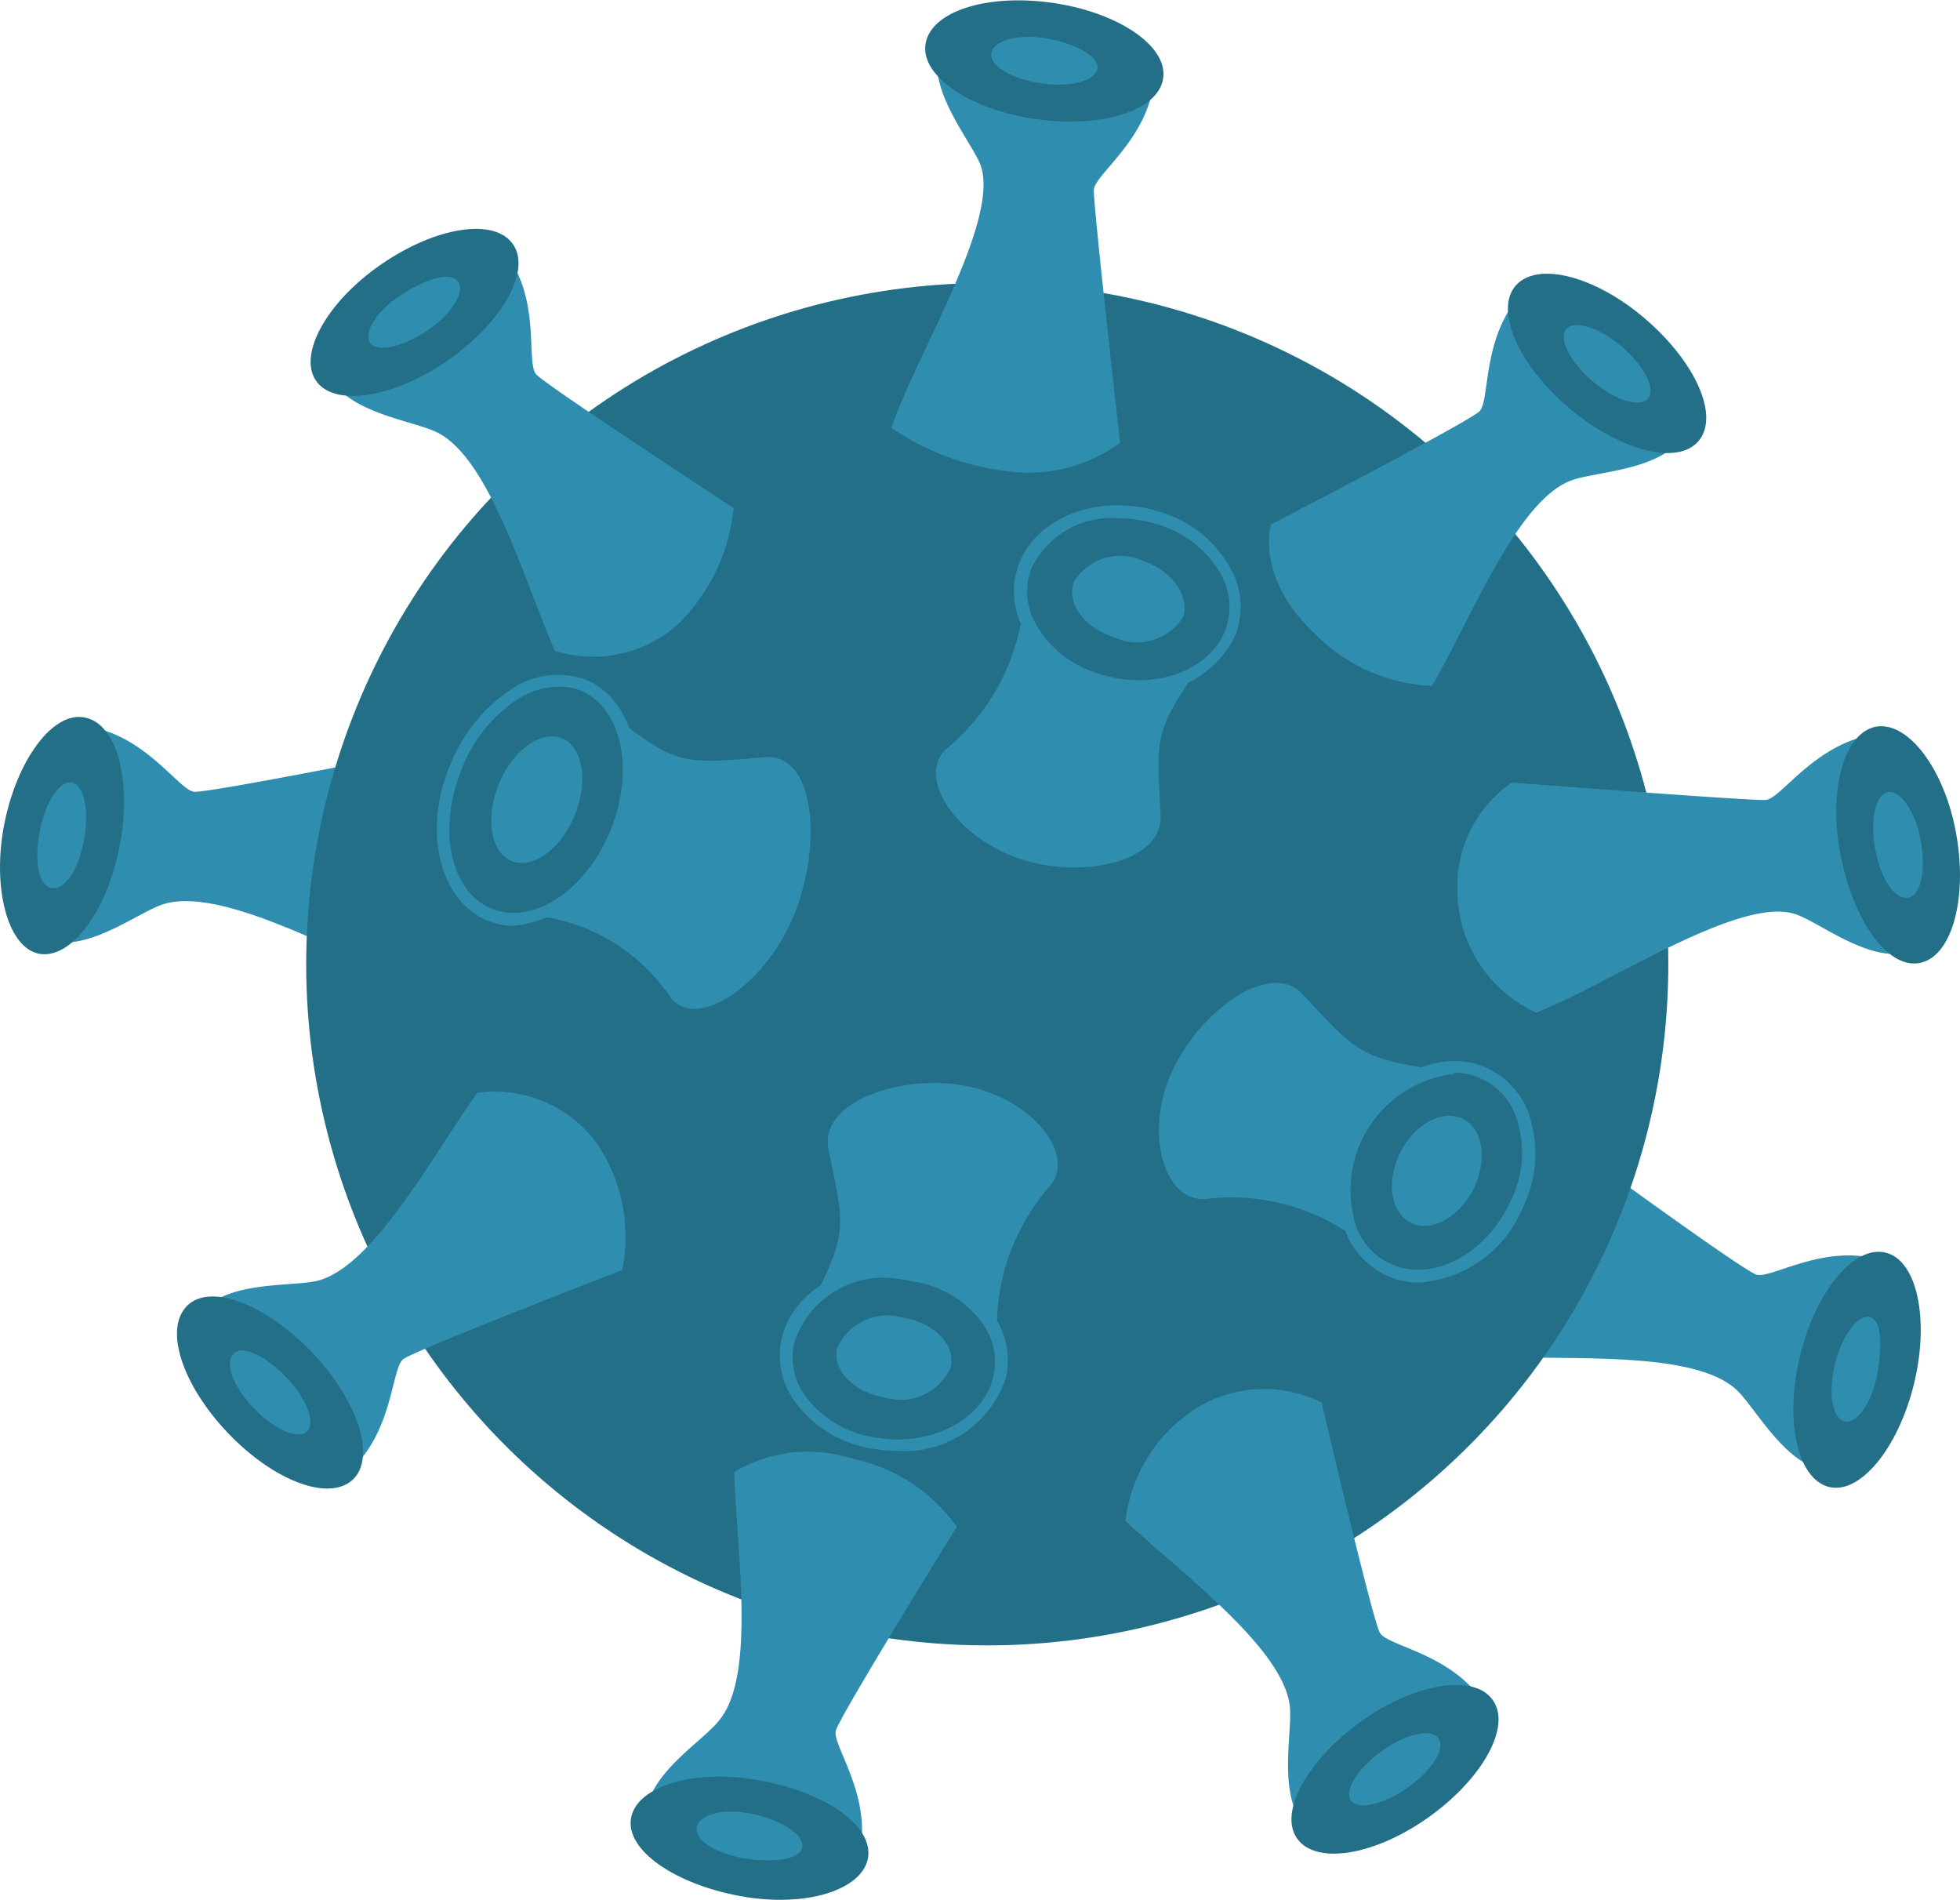 <svg xmlns="http://www.w3.org/2000/svg" width="59.59" height="57.76" viewBox="0.001 -0.003 59.631 57.779" style=""><g><title>Corona90_353024562</title><g data-name="Layer 2"><path d="M1.77 28.65c1.15.12 2.52-.95 3.2-1.16 1.68-.53 5 1.32 7.19 2.22l.84-6.93s-6.62 1.33-7.09 1.29-1.5-1.77-3.34-2z" fill="#2f8eaf"></path><path d="M2.57 21.81c1 .18 1.45 1.94 1.07 3.92S2.16 29.17 1.2 29s-1.45-2-1.07-3.94 1.47-3.44 2.44-3.25z" fill="#236f87"></path><path d="M2.19 23.79c.37.08.53.85.37 1.73S2 27.06 1.58 27s-.54-.84-.37-1.73.61-1.55.98-1.48z" fill="#2f8eaf"></path><path d="M55.24 44.64c-1.09-.37-1.9-1.92-2.42-2.39-1.31-1.19-5.07-.88-7.46-1l2.17-6.63s5.46 4 5.91 4.14 2.1-1 3.87-.42z" fill="#2f8eaf"></path><path d="M57.37 38.09c-.95-.24-2.12 1.16-2.6 3.12s-.1 3.73.85 4 2.13-1.16 2.61-3.12.1-3.77-.86-4z" fill="#236f87"></path><path d="M56.89 40.05c-.37-.09-.84.55-1.06 1.42s-.09 1.65.28 1.75.84-.55 1-1.42.15-1.66-.22-1.75z" fill="#2f8eaf"></path><circle cx="30.04" cy="29.32" r="20.72" transform="rotate(-71.56 30.036 29.32)" fill="#236f87"></circle><path d="M28.52 1.89C28.45 3 29.58 4.36 29.83 5c.61 1.66-1.92 5.71-2.71 8a7.87 7.87 0 0 0 3.45 1.31 4.77 4.77 0 0 0 3.51-.85s-.82-7.23-.8-7.7S35 4.17 35.12 2.32z" fill="#2f8eaf"></path><path d="M35.39 2.36c-.14 1-1.87 1.53-3.87 1.25S28 2.3 28.16 1.32 30-.21 32 .07s3.53 1.31 3.39 2.29z" fill="#236f87"></path><path d="M33.39 2.07c-.06.38-.82.58-1.71.45s-1.57-.52-1.52-.91.84-.61 1.71-.45 1.57.54 1.52.91z" fill="#2f8eaf"></path><path d="M57.79 29c-1.15.1-2.51-1-3.18-1.21-1.68-.55-5.64 2.12-7.87 3a4.11 4.11 0 0 1-2.4-3.79A3.81 3.81 0 0 1 46 23.79s7.25.56 7.72.53 1.52-1.76 3.37-2z" fill="#2f8eaf"></path><path d="M57.08 22.09C56.11 22.27 55.61 24 56 26s1.43 3.46 2.4 3.28 1.47-1.92 1.12-3.91-1.47-3.45-2.44-3.28z" fill="#236f87"></path><path d="M57.44 24.08c-.38.07-.55.84-.39 1.73s.59 1.55 1 1.48.54-.84.39-1.72-.63-1.57-1-1.49z" fill="#2f8eaf"></path><path d="M10.23 11.73c.73.88 2.46 1.09 3.09 1.42 1.57.8 2.61 4.43 3.56 6.63A3.85 3.85 0 0 0 20.6 19a5.72 5.72 0 0 0 1.72-3.56s-5.66-3.7-6-4.06.18-2.32-1-3.77z" fill="#2f8eaf"></path><path d="M15.61 7.42c.56.81-.34 2.39-2 3.54s-3.46 1.41-4 .6.34-2.4 2-3.54 3.44-1.42 4-.6z" fill="#236f87"></path><path d="M13.94 8.56c.22.31-.21 1-.95 1.49s-1.52.67-1.73.36.21-1 1-1.49 1.47-.67 1.68-.36z" fill="#2f8eaf"></path><g><path d="M51 13.51c-.82.81-2.56.84-3.22 1.1-1.64.64-3 4.15-4.21 6.24A5.32 5.32 0 0 1 40 19.26c-1.83-1.73-1.33-3.32-1.33-3.32s6-3.11 6.34-3.44.05-2.32 1.35-3.65z" fill="#2f8eaf"></path><path d="M46.11 8.68c-.64.75.09 2.42 1.63 3.72s3.3 1.76 3.94 1-.09-2.4-1.63-3.72-3.3-1.75-3.94-1z" fill="#236f87"></path><path d="M47.65 10c-.24.29.12 1 .8 1.58s1.44.82 1.69.53-.12-1-.8-1.58-1.44-.83-1.69-.53z" fill="#2f8eaf"></path></g><g><path d="M19.71 54.87c.29-1.12 1.77-2 2.2-2.59 1.09-1.39.5-5.13.43-7.52a4.39 4.39 0 0 1 3.6-.4 5.14 5.14 0 0 1 3.17 2.07s-3.56 5.75-3.68 6.2 1.14 2 .71 3.83z" fill="#2f8eaf"></path><path d="M26.41 56.5c.16-1-1.32-2-3.31-2.36s-3.73.18-3.9 1.15 1.32 2 3.31 2.37 3.73-.18 3.9-1.16z" fill="#236f87"></path><path d="M24.41 56.17c.06-.37-.6-.8-1.49-1s-1.66 0-1.72.41.61.8 1.49.94 1.66.02 1.72-.35z" fill="#2f8eaf"></path></g><g><path d="M39.51 55.26c-.58-1-.18-2.69-.27-3.39-.21-1.75-3.26-4-5-5.62a4.74 4.74 0 0 1 2.08-3.38 3.94 3.94 0 0 1 3.89-.22s1.54 6.58 1.77 7 2.24.63 3.21 2.21z" fill="#2f8eaf"></path><path d="M45.41 51.69c-.57-.8-2.37-.51-4 .66s-2.52 2.77-1.94 3.57 2.36.51 4-.66 2.53-2.77 1.94-3.57z" fill="#236f87"></path><path d="M43.76 52.86c-.22-.31-1-.13-1.72.39s-1.15 1.19-.94 1.5 1 .13 1.73-.39 1.17-1.19.93-1.5z" fill="#2f8eaf"></path></g><g><path d="M6.37 39.67c.89-.71 2.63-.55 3.31-.73 1.7-.46 3.46-3.77 4.84-5.71a3.84 3.84 0 0 1 3.65 1.55 5.05 5.05 0 0 1 .76 3.84s-6.29 2.43-6.66 2.71-.3 2.3-1.72 3.47z" fill="#2f8eaf"></path><path d="M10.73 45c.72-.67.17-2.4-1.22-3.86S6.42 39 5.7 39.7s-.16 2.41 1.23 3.87 3.07 2.1 3.8 1.43z" fill="#236f87"></path><path d="M9.34 43.53c.27-.26 0-1-.63-1.65s-1.34-1-1.61-.71 0 1 .62 1.65 1.35.97 1.62.71z" fill="#2f8eaf"></path></g><g><path d="M18.85 21.91c1.77 1.36 2 1.31 4.43 1.11 1.57-.12 1.74 2.81.83 4.91s-2.91 3.38-3.69 2.42a5.71 5.71 0 0 0-3.83-2.47z" fill="#2f8eaf"></path><path d="M17.75 20.81c1.35.55 1.82 2.56 1 4.5s-2.51 3.05-3.87 2.5-1.81-2.56-1-4.49 2.51-3.05 3.87-2.51z" fill="#236f87"></path><path d="M15.63 28.15a2 2 0 0 1-.79-.16c-1.45-.58-2-2.71-1.14-4.74A4.92 4.92 0 0 1 15.49 21a2.51 2.51 0 0 1 2.33-.34c1.45.59 2 2.72 1.14 4.75a4 4 0 0 1-3.33 2.74zM17 20.87a2.45 2.45 0 0 0-1.32.43 4.5 4.5 0 0 0-1.64 2.1c-.74 1.83-.33 3.73.93 4.23s2.87-.56 3.61-2.4.33-3.73-.92-4.24a1.84 1.84 0 0 0-.66-.12z" fill="#2f8eaf"></path><path d="M17.09 22.44c.64.26.82 1.31.4 2.34s-1.28 1.66-1.92 1.4-.81-1.3-.4-2.33 1.28-1.66 1.92-1.41z" fill="#2f8eaf"></path></g><g><path d="M36.4 20.39c-1.26 1.84-1.22 2-1.09 4.37.09 1.51-2.55 2-4.42 1.3s-3-2.45-2.1-3.29a6.54 6.54 0 0 0 2.29-3.94z" fill="#2f8eaf"></path><path d="M37.41 19.21c-.52 1.36-2.34 2-4.06 1.46s-2.69-2.1-2.17-3.46 2.33-2 4-1.46 2.74 2.11 2.23 3.46z" fill="#236f87"></path><path d="M34.59 21.06a4.19 4.19 0 0 1-1.3-.2 3.58 3.58 0 0 1-2.19-1.81 2.41 2.41 0 0 1-.1-1.91c.56-1.46 2.48-2.16 4.3-1.58a3.62 3.62 0 0 1 2.19 1.81 2.41 2.41 0 0 1 .11 1.91 3.09 3.09 0 0 1-3.01 1.78zM34 15.75a2.69 2.69 0 0 0-2.62 1.53 2 2 0 0 0 .09 1.61 3.26 3.26 0 0 0 2 1.6c1.62.52 3.33-.08 3.81-1.34a2 2 0 0 0-.09-1.61 3.24 3.24 0 0 0-2-1.61 4.14 4.14 0 0 0-1.19-.18z" fill="#2f8eaf"></path><path d="M36 18.75a1.65 1.65 0 0 1-2.1.62c-.92-.29-1.47-1.05-1.22-1.7a1.65 1.65 0 0 1 2.1-.62c.87.29 1.42 1.06 1.22 1.7z" fill="#2f8eaf"></path></g><g><path d="M24.79 39.45c1-2 .9-2.17.42-4.48-.31-1.48 2.23-2.33 4.18-1.95S32.69 35 32 36a6.49 6.49 0 0 0-1.67 4.23z" fill="#2f8eaf"></path><path d="M24 40.76c.31-1.42 2-2.33 3.79-2s3 1.68 2.67 3.1-2 2.34-3.8 2-3-1.67-2.66-3.1z" fill="#236f87"></path><path d="M27.29 44.12a4.2 4.2 0 0 1-.69-.06 3.6 3.6 0 0 1-2.43-1.46 2.36 2.36 0 0 1-.39-1.88c.33-1.51 2.13-2.5 4-2.19A3.68 3.68 0 0 1 30.23 40a2.41 2.41 0 0 1 .38 1.88 3.25 3.25 0 0 1-3.32 2.24zm-.2-5.26a2.84 2.84 0 0 0-2.93 2 2 2 0 0 0 .33 1.58 3.24 3.24 0 0 0 2.18 1.28c1.67.28 3.28-.57 3.56-1.89a2 2 0 0 0-.33-1.58 3.19 3.19 0 0 0-2.17-1.29 4.72 4.72 0 0 0-.64-.1z" fill="#2f8eaf"></path><path d="M25.47 41a1.66 1.66 0 0 1 2-.93c.95.15 1.61.82 1.46 1.5a1.67 1.67 0 0 1-2 .93c-.93-.15-1.61-.82-1.46-1.5z" fill="#2f8eaf"></path></g><g><path d="M43.57 32.51c-2.2-.36-2.3-.52-3.92-2.26-1-1.11-3.17.51-4 2.35s-.25 3.91 1 3.86a6.42 6.42 0 0 1 4.42 1.06z" fill="#2f8eaf"></path><path d="M45.11 32.59c-1.34-.57-3 .31-3.83 2s-.31 3.46 1 4 3-.31 3.83-2 .35-3.43-1-4z" fill="#236f87"></path><path d="M43.17 39a2.31 2.31 0 0 1-.93-.19 2.45 2.45 0 0 1-1.32-1.41 3.74 3.74 0 0 1 .19-2.88c.81-1.75 2.64-2.68 4.08-2.07a2.45 2.45 0 0 1 1.32 1.41 3.74 3.74 0 0 1-.19 2.88A3.68 3.68 0 0 1 43.17 39zm1.08-6.35a3.57 3.57 0 0 0-3 4.61 2 2 0 0 0 1.1 1.19c1.25.53 2.85-.31 3.58-1.87a3.32 3.32 0 0 0 .21-2.58A2 2 0 0 0 45 32.77a2 2 0 0 0-.75-.16z" fill="#2f8eaf"></path><path d="M44.46 34c-.63-.27-1.48.23-1.89 1.11s-.24 1.82.4 2.09 1.48-.23 1.89-1.11.24-1.83-.4-2.09z" fill="#2f8eaf"></path></g></g></g></svg>